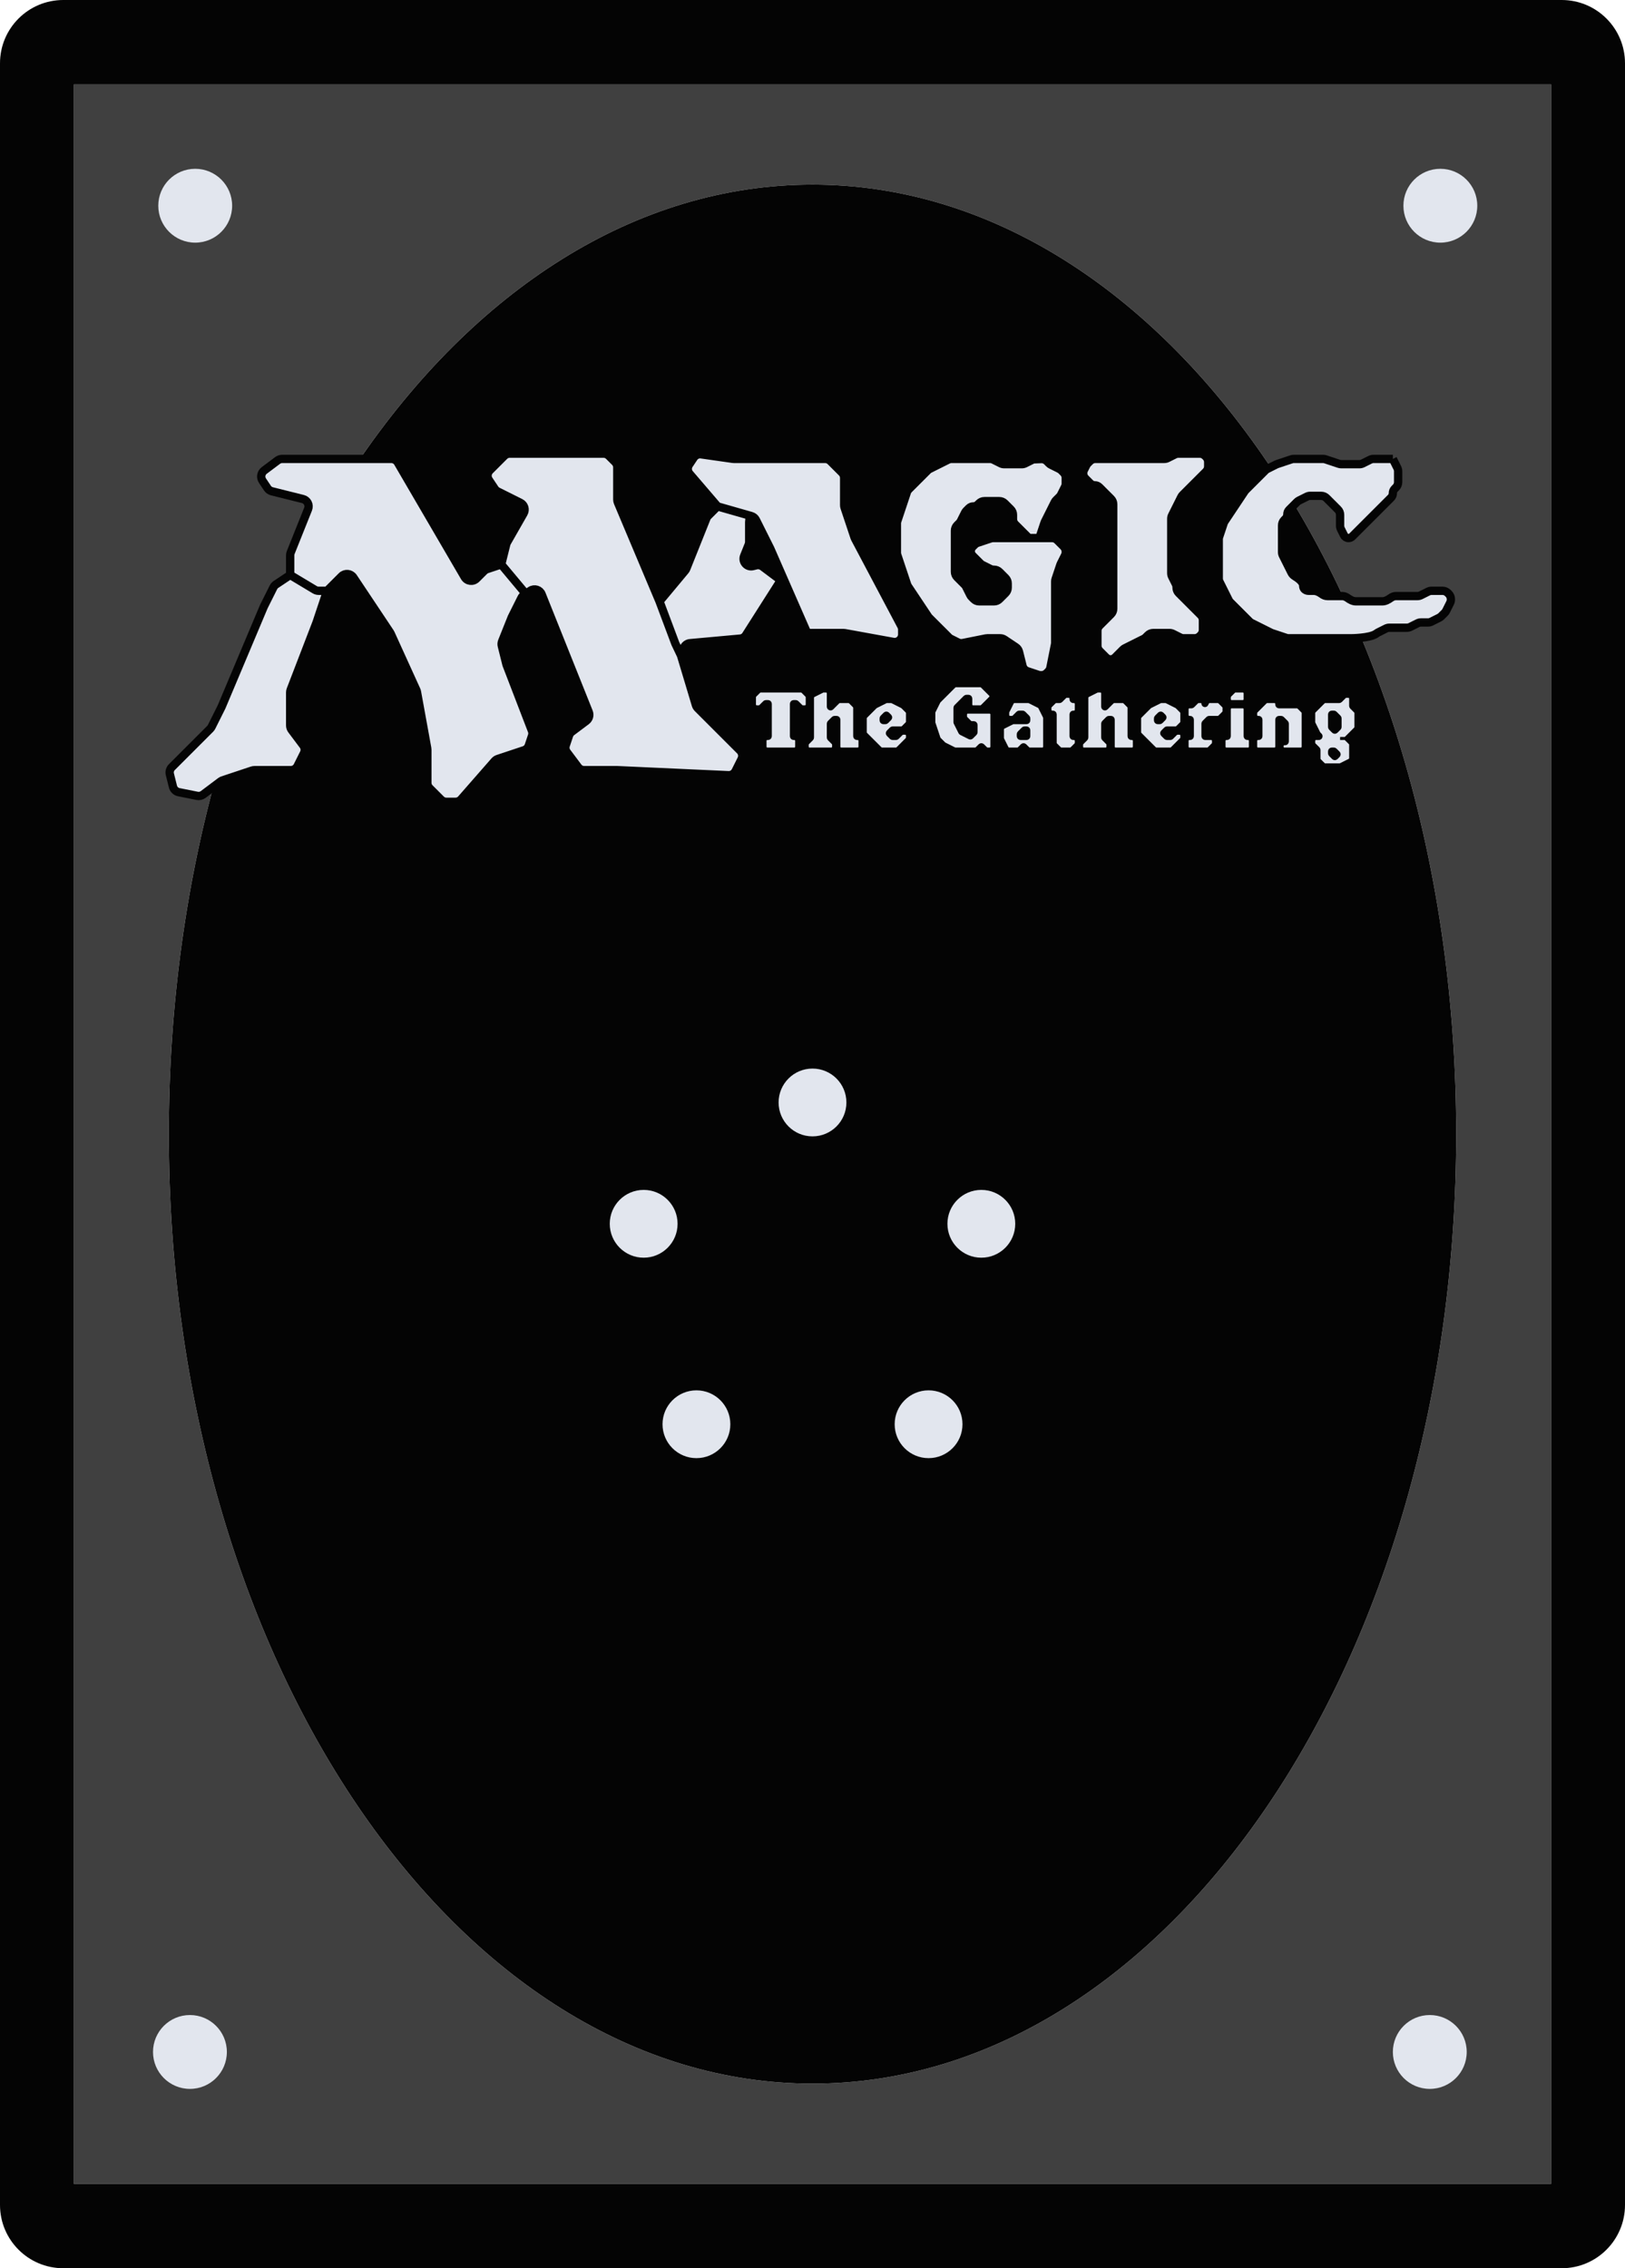 <svg width="215" height="300" viewBox="0 0 215 300" fill="none" xmlns="http://www.w3.org/2000/svg">
<path fill-rule="evenodd" clip-rule="evenodd" d="M8.377 0H206.623C211.25 0 215 3.748 215 8.372V291.628C215 296.252 211.25 300 206.623 300H8.377C3.75 300 0 296.252 0 291.628V8.372C0 3.748 3.75 0 8.377 0ZM205.227 11.163H9.773V288.837H205.227V11.163Z" fill="#040404"/>
<path d="M192.662 150C192.662 219.357 154.534 275.581 107.5 275.581C60.466 275.581 22.338 219.357 22.338 150C22.338 80.643 60.466 24.419 107.5 24.419C154.534 24.419 192.662 80.643 192.662 150Z" fill="#040404"/>
<path fill-rule="evenodd" clip-rule="evenodd" d="M9.773 11.163H205.227V288.837H9.773V11.163ZM107.5 275.581C154.534 275.581 192.662 219.357 192.662 150C192.662 80.643 154.534 24.419 107.5 24.419C60.466 24.419 22.338 80.643 22.338 150C22.338 219.357 60.466 275.581 107.5 275.581Z" fill="black" fill-opacity="0.75"/>
<path d="M143.611 63.3C143.306 62.996 143.231 62.531 143.423 62.146L143.726 61.541C143.774 61.444 143.837 61.357 143.913 61.281L144.204 60.99C144.391 60.803 144.646 60.698 144.911 60.698H145.893H147.987H150.779H151.477H153.571H154.033C154.189 60.698 154.342 60.662 154.48 60.592L155.454 60.105C155.593 60.036 155.746 60 155.901 60H157.76H158.742C159.007 60 159.261 60.105 159.449 60.293L159.561 60.405C159.748 60.592 159.854 60.847 159.854 61.112V61.679C159.854 61.944 159.748 62.198 159.561 62.386L159.156 62.791L158.458 63.488L157.76 64.186L157.062 64.884L156.478 65.467C156.402 65.543 156.339 65.63 156.291 65.727L155.666 66.977L155.073 68.161C155.004 68.3 154.967 68.453 154.967 68.608V69.767V70.465V71.861V72.558V73.954V75.349V75.81C154.967 75.966 155.004 76.119 155.073 76.258L155.56 77.231C155.629 77.37 155.666 77.523 155.666 77.678V77.725C155.666 77.99 155.771 78.245 155.959 78.433L157.062 79.535L157.76 80.233L158.863 81.335C159.05 81.522 159.156 81.777 159.156 82.042V82.326V83.307C159.156 83.572 159.05 83.826 158.863 84.014L158.751 84.126C158.563 84.313 158.309 84.419 158.044 84.419H157.76H156.6C156.444 84.419 156.291 84.382 156.153 84.313L155.179 83.826C155.04 83.757 154.887 83.721 154.732 83.721H153.571H152.873H152.589C152.324 83.721 152.07 83.826 151.882 84.014L151.592 84.304C151.516 84.38 151.428 84.443 151.332 84.491L150.081 85.116L148.83 85.741C148.734 85.79 148.646 85.853 148.57 85.929L147.987 86.512L147.536 86.963C147.378 87.121 147.163 87.209 146.94 87.209V87.209C146.716 87.209 146.502 87.121 146.344 86.963L145.893 86.512L145.488 86.107C145.3 85.919 145.195 85.665 145.195 85.4V85.116V84.419V83.721V83.438C145.195 83.172 145.3 82.918 145.488 82.73L145.893 82.326L146.591 81.628L146.996 81.223C147.183 81.036 147.289 80.781 147.289 80.516V79.535V78.837V77.442V76.744V75.349V68.372V66.977V66.693C147.289 66.428 147.183 66.174 146.996 65.986L146.591 65.581L145.893 64.884L145.442 64.433C145.284 64.275 145.069 64.186 144.846 64.186V64.186C144.622 64.186 144.408 64.097 144.25 63.939L143.799 63.488L143.611 63.3Z" fill="#E2E6EE" stroke="#040404" stroke-width="1.1"/>
<path d="M91.167 61.462C90.919 61.835 90.948 62.328 91.24 62.668L94.935 66.977L99.205 68.196L99.398 68.251C99.668 68.328 99.893 68.515 100.018 68.766L101.916 72.558L106.802 83.721H111.598C111.658 83.721 111.718 83.726 111.777 83.737L118.188 84.902C118.802 85.014 119.367 84.542 119.367 83.918V83.272C119.367 83.109 119.327 82.948 119.251 82.804L113.123 71.236C113.097 71.187 113.076 71.136 113.058 71.084L111.74 67.131C111.706 67.029 111.688 66.922 111.688 66.814V63.205C111.688 62.94 111.583 62.685 111.395 62.498L109.887 60.99C109.699 60.803 109.445 60.698 109.18 60.698H104.708H97.1C97.053 60.698 97.006 60.694 96.959 60.688L92.766 60.089C92.385 60.035 92.007 60.204 91.793 60.524L91.167 61.462Z" fill="#E2E6EE"/>
<path d="M90.806 75.202C90.767 75.299 90.713 75.39 90.645 75.471L87.257 79.535L89.351 85.116L90.103 86.694V86.694C90.068 86.577 90.079 86.451 90.134 86.341L90.498 85.614C90.653 85.305 90.957 85.097 91.301 85.066L97.936 84.463C98.245 84.435 98.523 84.266 98.689 84.004L103.312 76.744L100.9 74.936C100.659 74.756 100.35 74.694 100.058 74.766L99.625 74.875C98.833 75.073 98.151 74.29 98.454 73.533L99.052 72.039C99.099 71.921 99.123 71.795 99.123 71.668V69.07L99.205 68.196L94.935 66.977L93.684 68.227C93.588 68.323 93.513 68.437 93.463 68.563L90.806 75.202Z" fill="#E2E6EE"/>
<path d="M67.082 71.741C67.036 71.82 67.002 71.906 66.98 71.994L66.315 74.651L69.562 78.534L70.176 78.125C70.704 77.773 71.423 77.996 71.659 78.586L77.897 94.172C78.065 94.592 77.93 95.072 77.568 95.344L75.64 96.789C75.477 96.911 75.355 97.08 75.291 97.273L74.857 98.573C74.754 98.884 74.809 99.227 75.006 99.489L76.486 101.461C76.675 101.712 76.971 101.86 77.285 101.86H81.672L96.38 102.529C96.775 102.547 97.143 102.33 97.32 101.977L98.103 100.412C98.295 100.027 98.22 99.562 97.915 99.258L92.321 93.667C92.204 93.55 92.118 93.405 92.07 93.247L90.103 86.694L89.351 85.116L87.257 79.535L81.751 66.465C81.699 66.342 81.672 66.21 81.672 66.077V61.81C81.672 61.544 81.567 61.29 81.379 61.102L80.569 60.293C80.381 60.105 80.127 60 79.862 60H75.39H71.201H67.427C67.162 60 66.908 60.105 66.72 60.293L64.801 62.211C64.464 62.548 64.411 63.076 64.676 63.473L65.469 64.663C65.566 64.808 65.699 64.925 65.854 65.002L68.859 66.504C69.373 66.761 69.565 67.396 69.28 67.895L67.082 71.741Z" fill="#E2E6EE"/>
<path d="M38.464 73.077C38.417 73.195 38.393 73.321 38.393 73.448V76.046L41.646 77.997C41.801 78.09 41.979 78.139 42.16 78.139H43.279L45.209 76.211C45.655 75.765 46.398 75.838 46.748 76.363L51.611 83.654C51.641 83.698 51.667 83.746 51.689 83.795L55.095 91.282C55.129 91.357 55.154 91.436 55.168 91.517L56.526 98.981C56.537 99.04 56.542 99.1 56.542 99.16V103.539C56.542 103.804 56.648 104.059 56.835 104.246L58.343 105.754C58.531 105.941 58.785 106.047 59.05 106.047H60.277C60.565 106.047 60.839 105.922 61.029 105.705L65.438 100.669C65.555 100.536 65.706 100.436 65.874 100.379L67.711 99.767L69.331 99.228C69.629 99.128 69.864 98.894 69.963 98.596L70.39 97.317C70.463 97.097 70.458 96.858 70.374 96.642L67.013 87.907L66.393 85.43C66.342 85.226 66.357 85.011 66.435 84.816L67.711 81.628L68.988 79.075C69.066 78.919 69.183 78.787 69.328 78.69L69.562 78.534L66.315 74.651L64.445 75.274C64.297 75.323 64.164 75.406 64.054 75.516L63.044 76.525C62.58 76.989 61.803 76.888 61.473 76.322L52.643 61.194C52.464 60.886 52.135 60.698 51.78 60.698H49.562H46.071H43.279H37.33C37.114 60.698 36.903 60.768 36.73 60.898L34.962 62.223C34.537 62.541 34.435 63.136 34.73 63.578L35.386 64.562C35.524 64.769 35.734 64.917 35.976 64.977L40.073 66.001C40.661 66.148 40.984 66.78 40.759 67.343L38.464 73.077Z" fill="#E2E6EE"/>
<path d="M23.734 100.465L22.738 101.46C22.49 101.708 22.39 102.069 22.475 102.41L22.882 104.037C22.976 104.412 23.277 104.699 23.656 104.775L26.088 105.261C26.367 105.317 26.656 105.251 26.884 105.081L29.188 103.353C29.274 103.289 29.37 103.239 29.472 103.205L33.353 101.912C33.455 101.878 33.561 101.86 33.669 101.86H38.473C38.852 101.86 39.198 101.647 39.367 101.308L40.21 99.623C40.38 99.284 40.343 98.878 40.116 98.575L38.593 96.546C38.463 96.373 38.393 96.162 38.393 95.946V91.581C38.393 91.458 38.416 91.337 38.46 91.222L41.883 82.326L43.279 78.139H42.16C41.979 78.139 41.801 78.09 41.646 77.997L38.393 76.046L36.52 77.295C36.375 77.391 36.258 77.524 36.18 77.679L34.903 80.233L29.318 93.488L27.995 96.134C27.947 96.23 27.883 96.318 27.807 96.394L26.526 97.674L25.13 99.07L23.734 100.465Z" fill="#E2E6EE"/>
<path d="M38.393 76.046L36.52 77.295C36.375 77.391 36.258 77.524 36.18 77.679L34.903 80.233L29.318 93.488L27.995 96.134C27.947 96.23 27.883 96.318 27.807 96.394L26.526 97.674L25.13 99.07L23.734 100.465L22.738 101.46C22.49 101.708 22.39 102.069 22.475 102.41L22.882 104.037C22.976 104.412 23.277 104.699 23.656 104.775L26.088 105.261C26.367 105.317 26.656 105.251 26.884 105.081L29.188 103.353C29.274 103.289 29.37 103.239 29.472 103.205L33.353 101.912C33.455 101.878 33.561 101.86 33.669 101.86H38.473C38.852 101.86 39.198 101.647 39.367 101.308L40.21 99.623C40.38 99.284 40.343 98.878 40.116 98.575L38.593 96.546C38.463 96.373 38.393 96.162 38.393 95.946V91.581C38.393 91.458 38.416 91.337 38.46 91.222L41.883 82.326L43.279 78.139M38.393 76.046V73.448C38.393 73.321 38.417 73.195 38.464 73.077L40.759 67.343C40.984 66.78 40.661 66.148 40.073 66.001L35.976 64.977C35.734 64.917 35.524 64.769 35.386 64.562L34.73 63.578C34.435 63.136 34.537 62.541 34.962 62.223L36.73 60.898C36.903 60.768 37.114 60.698 37.33 60.698H43.279H46.071H49.562H51.78C52.135 60.698 52.464 60.886 52.643 61.194L61.473 76.322C61.803 76.888 62.58 76.989 63.044 76.525L64.054 75.516C64.164 75.406 64.297 75.323 64.445 75.274L66.315 74.651M38.393 76.046L41.646 77.997C41.801 78.09 41.979 78.139 42.16 78.139H43.279M66.315 74.651L66.98 71.994C67.002 71.906 67.036 71.82 67.082 71.741L69.28 67.895C69.565 67.396 69.373 66.761 68.859 66.504L65.854 65.002C65.699 64.925 65.566 64.808 65.469 64.663L64.676 63.473C64.411 63.076 64.464 62.548 64.801 62.211L66.72 60.293C66.908 60.105 67.162 60 67.427 60H71.201H75.39H79.862C80.127 60 80.381 60.105 80.569 60.293L81.379 61.102C81.567 61.29 81.672 61.544 81.672 61.81V66.077C81.672 66.21 81.699 66.342 81.751 66.465L87.257 79.535M66.315 74.651L69.562 78.534M87.257 79.535L90.645 75.471C90.713 75.39 90.767 75.299 90.806 75.202L93.463 68.563C93.513 68.437 93.588 68.323 93.684 68.227L94.935 66.977M87.257 79.535L89.351 85.116L90.103 86.694M94.935 66.977L91.24 62.668C90.948 62.328 90.919 61.835 91.167 61.462L91.793 60.524C92.007 60.204 92.385 60.035 92.766 60.089L96.959 60.688C97.006 60.694 97.053 60.698 97.1 60.698H104.708H109.18C109.445 60.698 109.699 60.803 109.887 60.99L111.395 62.498C111.583 62.685 111.688 62.94 111.688 63.205V66.814C111.688 66.922 111.706 67.029 111.74 67.131L113.058 71.084C113.076 71.136 113.097 71.187 113.123 71.236L119.251 82.804C119.327 82.948 119.367 83.109 119.367 83.272V83.918C119.367 84.542 118.802 85.014 118.188 84.902L111.777 83.737C111.718 83.726 111.658 83.721 111.598 83.721H106.802M94.935 66.977L99.205 68.196M106.802 83.721L101.916 72.558L100.018 68.766C99.893 68.515 99.668 68.328 99.398 68.251L99.205 68.196M106.802 83.721L103.312 76.744M103.312 76.744L98.689 84.004C98.523 84.266 98.245 84.435 97.936 84.463L91.301 85.066C90.957 85.097 90.653 85.305 90.498 85.614L90.134 86.341C90.079 86.451 90.068 86.577 90.103 86.694V86.694M103.312 76.744L100.9 74.936C100.659 74.756 100.35 74.694 100.058 74.766L99.625 74.875C98.833 75.073 98.151 74.29 98.454 73.533L99.052 72.039C99.099 71.921 99.123 71.795 99.123 71.668V69.07L99.205 68.196M43.279 78.139L45.209 76.211C45.655 75.765 46.398 75.838 46.748 76.363L51.611 83.654C51.641 83.698 51.667 83.746 51.689 83.795L55.095 91.282C55.129 91.357 55.154 91.436 55.168 91.517L56.526 98.981C56.537 99.04 56.542 99.1 56.542 99.16V103.539C56.542 103.804 56.648 104.059 56.835 104.246L58.343 105.754C58.531 105.941 58.785 106.047 59.05 106.047H60.277C60.565 106.047 60.839 105.922 61.029 105.705L65.438 100.669C65.555 100.536 65.706 100.436 65.874 100.379L67.711 99.767L69.331 99.228C69.629 99.128 69.864 98.894 69.963 98.596L70.39 97.317C70.463 97.097 70.458 96.858 70.374 96.642L67.013 87.907L66.393 85.43C66.342 85.226 66.357 85.011 66.435 84.816L67.711 81.628L68.988 79.075C69.066 78.919 69.183 78.787 69.328 78.69L69.562 78.534M69.562 78.534L70.176 78.125C70.704 77.773 71.423 77.996 71.659 78.586L77.897 94.172C78.065 94.592 77.93 95.072 77.568 95.344L75.64 96.789C75.477 96.911 75.355 97.08 75.291 97.273L74.857 98.573C74.754 98.884 74.809 99.227 75.006 99.489L76.486 101.461C76.675 101.712 76.971 101.86 77.285 101.86H81.672L96.38 102.529C96.775 102.547 97.143 102.33 97.32 101.977L98.103 100.412C98.295 100.027 98.22 99.562 97.915 99.258L92.321 93.667C92.204 93.55 92.118 93.405 92.07 93.247L90.103 86.694" stroke="#040404" stroke-width="1.1"/>
<path d="M135.633 61.29C135.494 61.359 135.341 61.395 135.186 61.395H134.026H132.866C132.711 61.395 132.558 61.359 132.419 61.29L131.445 60.803C131.306 60.734 131.153 60.698 130.998 60.698H129.838H128.442H127.045H125.885C125.73 60.698 125.577 60.734 125.438 60.803L124.253 61.395L123.002 62.02C122.906 62.069 122.818 62.132 122.742 62.208L121.461 63.488L120.232 64.717C120.122 64.826 120.039 64.96 119.99 65.108L119.367 66.977L118.72 68.916C118.686 69.018 118.669 69.124 118.669 69.232V71.163V73.093C118.669 73.201 118.686 73.308 118.72 73.41L119.367 75.349L120.023 77.315C120.051 77.399 120.09 77.479 120.139 77.553L121.461 79.535L122.802 81.546C122.839 81.6 122.881 81.651 122.927 81.698L124.253 83.023L125.535 84.304C125.611 84.38 125.698 84.443 125.794 84.491L126.739 84.963C126.938 85.062 127.164 85.093 127.382 85.049L130.439 84.438C130.503 84.425 130.569 84.419 130.635 84.419H132.327C132.525 84.419 132.717 84.477 132.882 84.586L134.402 85.6C134.609 85.737 134.757 85.948 134.818 86.189L135.289 88.072C135.372 88.404 135.619 88.67 135.943 88.778L137.362 89.251C137.464 89.285 137.571 89.302 137.678 89.302H137.8C138.065 89.302 138.32 89.197 138.507 89.01L138.698 88.819C138.838 88.679 138.933 88.501 138.972 88.308L139.591 85.213C139.604 85.149 139.61 85.083 139.61 85.017V80.93V76.906C139.61 76.799 139.628 76.692 139.662 76.59L140.286 74.719C140.301 74.674 140.319 74.63 140.34 74.588L140.901 73.467C140.97 73.328 141.006 73.175 141.006 73.02V72.972C141.006 72.707 140.901 72.453 140.713 72.265L140.308 71.86L139.903 71.456C139.716 71.268 139.461 71.163 139.196 71.163H138.912H138.214H137.516H136.12H133.328H131.396C131.289 71.163 131.182 71.18 131.08 71.214L129.364 71.786C129.216 71.835 129.082 71.918 128.973 72.027L128.688 72.311C128.53 72.469 128.442 72.684 128.442 72.907V72.907C128.442 73.13 128.53 73.344 128.688 73.502L129.14 73.953L129.723 74.536C129.799 74.612 129.887 74.676 129.983 74.724L131.023 75.243C131.161 75.313 131.315 75.349 131.47 75.349H131.518C131.783 75.349 132.037 75.454 132.225 75.641L132.63 76.046L133.035 76.451C133.222 76.639 133.328 76.893 133.328 77.159V77.442V77.725C133.328 77.99 133.222 78.245 133.035 78.432L132.63 78.837L132.225 79.242C132.037 79.43 131.783 79.535 131.518 79.535H131.234H130.536H129.554C129.289 79.535 129.034 79.43 128.847 79.242L128.556 78.952C128.48 78.876 128.417 78.788 128.369 78.692L127.816 77.587C127.768 77.491 127.705 77.403 127.629 77.327L127.045 76.744L126.64 76.339C126.453 76.152 126.347 75.897 126.347 75.632V75.349V73.953V73.256V71.86V71.163V70.182C126.347 69.916 126.453 69.662 126.64 69.475L126.931 69.184C127.007 69.109 127.07 69.021 127.118 68.925L127.671 67.82C127.719 67.723 127.782 67.636 127.858 67.56L128.195 67.223C128.353 67.065 128.567 66.977 128.791 66.977V66.977C129.014 66.977 129.228 66.888 129.386 66.73L129.545 66.572C129.732 66.384 129.987 66.279 130.252 66.279H131.234H132.216C132.481 66.279 132.735 66.384 132.923 66.572L133.328 66.977L133.733 67.382C133.921 67.569 134.026 67.823 134.026 68.089V68.655C134.026 68.921 134.131 69.175 134.319 69.363L134.724 69.767L135.422 70.465L136.12 71.163H137.516L138.192 69.137C138.207 69.092 138.225 69.049 138.246 69.006L139.538 66.424C139.586 66.328 139.649 66.24 139.725 66.164L140.194 65.696C140.27 65.62 140.333 65.532 140.381 65.436L140.901 64.397C140.97 64.258 141.006 64.105 141.006 63.95V63.205C141.006 62.94 140.901 62.685 140.713 62.498L140.423 62.208C140.347 62.132 140.259 62.069 140.163 62.02L139.057 61.468C138.961 61.42 138.874 61.357 138.798 61.281L138.524 61.007C138.326 60.81 138.056 60.704 137.777 60.715L136.698 60.758L135.633 61.29Z" fill="#E2E6EE"/>
<path d="M136.818 60.698L136.698 60.758M136.12 71.163H133.328H131.396C131.289 71.163 131.182 71.18 131.08 71.214L129.364 71.786C129.216 71.835 129.082 71.918 128.973 72.027L128.688 72.311C128.53 72.469 128.442 72.684 128.442 72.907V72.907C128.442 73.13 128.53 73.344 128.688 73.502L129.14 73.953L129.723 74.536C129.799 74.612 129.887 74.676 129.983 74.724L131.023 75.243C131.161 75.313 131.315 75.349 131.47 75.349H131.518C131.783 75.349 132.037 75.454 132.225 75.641L132.63 76.046L133.035 76.451C133.222 76.639 133.328 76.893 133.328 77.159V77.442V77.725C133.328 77.99 133.222 78.245 133.035 78.432L132.63 78.837L132.225 79.242C132.037 79.43 131.783 79.535 131.518 79.535H131.234H130.536H129.554C129.289 79.535 129.034 79.43 128.847 79.242L128.556 78.952C128.48 78.876 128.417 78.788 128.369 78.692L127.816 77.587C127.768 77.491 127.705 77.403 127.629 77.327L127.045 76.744L126.64 76.339C126.453 76.152 126.347 75.897 126.347 75.632V75.349V73.953V73.256V71.86V71.163V70.182C126.347 69.916 126.453 69.662 126.64 69.475L126.931 69.184C127.007 69.109 127.07 69.021 127.118 68.925L127.671 67.82C127.719 67.723 127.782 67.636 127.858 67.56L128.195 67.223C128.353 67.065 128.567 66.977 128.791 66.977V66.977C129.014 66.977 129.228 66.888 129.386 66.73L129.545 66.572C129.732 66.384 129.987 66.279 130.252 66.279H131.234H132.216C132.481 66.279 132.735 66.384 132.923 66.572L133.328 66.977L133.733 67.382C133.921 67.569 134.026 67.823 134.026 68.089V68.655C134.026 68.921 134.131 69.175 134.319 69.363L134.724 69.767L135.422 70.465L136.12 71.163ZM136.12 71.163H137.516M137.516 71.163H138.214H138.912H139.196C139.461 71.163 139.716 71.268 139.903 71.456L140.308 71.86L140.713 72.265C140.901 72.453 141.006 72.707 141.006 72.972V73.02C141.006 73.175 140.97 73.328 140.901 73.467L140.34 74.588C140.319 74.63 140.301 74.674 140.286 74.719L139.662 76.59C139.628 76.692 139.61 76.799 139.61 76.906V80.93V85.017C139.61 85.083 139.604 85.149 139.591 85.213L138.972 88.308C138.933 88.501 138.838 88.679 138.698 88.819L138.507 89.01C138.32 89.197 138.065 89.302 137.8 89.302H137.678C137.571 89.302 137.464 89.285 137.362 89.251L135.943 88.778C135.619 88.67 135.372 88.404 135.289 88.072L134.818 86.189C134.757 85.948 134.609 85.737 134.402 85.6L132.882 84.586C132.717 84.477 132.525 84.419 132.327 84.419H130.635C130.569 84.419 130.503 84.425 130.439 84.438L127.382 85.049C127.164 85.093 126.938 85.062 126.739 84.963L125.794 84.491C125.698 84.443 125.611 84.38 125.535 84.304L124.253 83.023L122.927 81.698C122.881 81.651 122.839 81.6 122.802 81.546L121.461 79.535L120.139 77.553C120.09 77.479 120.051 77.399 120.023 77.315L119.367 75.349L118.72 73.41C118.686 73.308 118.669 73.201 118.669 73.093V71.163V69.232C118.669 69.124 118.686 69.018 118.72 68.916L119.367 66.977L119.99 65.108C120.039 64.96 120.122 64.826 120.232 64.717L121.461 63.488L122.742 62.208C122.818 62.132 122.906 62.069 123.002 62.02L124.253 61.395L125.438 60.803C125.577 60.734 125.73 60.698 125.885 60.698H127.045H128.442H129.838H130.998C131.153 60.698 131.306 60.734 131.445 60.803L132.419 61.29C132.558 61.359 132.711 61.395 132.866 61.395H134.026H135.186C135.341 61.395 135.494 61.359 135.633 61.29L136.698 60.758M137.516 71.163L138.192 69.137C138.207 69.092 138.225 69.049 138.246 69.006L139.538 66.424C139.586 66.328 139.649 66.24 139.725 66.164L140.194 65.696C140.27 65.62 140.333 65.532 140.381 65.436L140.901 64.397C140.97 64.258 141.006 64.105 141.006 63.95V63.205C141.006 62.94 140.901 62.685 140.713 62.498L140.423 62.208C140.347 62.132 140.259 62.069 140.163 62.02L139.057 61.468C138.961 61.42 138.874 61.357 138.798 61.281L138.524 61.007C138.326 60.81 138.056 60.704 137.777 60.715L136.698 60.758" stroke="#040404" stroke-width="1.1"/>
<path d="M183.588 60.698H184.286L184.878 61.882C184.948 62.021 184.984 62.174 184.984 62.329V62.791V63.488V63.772C184.984 64.037 184.878 64.291 184.691 64.479L184.532 64.637C184.374 64.795 184.286 65.009 184.286 65.233V65.233C184.286 65.456 184.197 65.67 184.039 65.828L183.588 66.279L182.89 66.977L182.192 67.674L181.494 68.372L180.795 69.07L180.097 69.767L179.399 70.465L178.899 70.965C178.773 71.091 178.601 71.163 178.421 71.163V71.163C178.165 71.163 177.931 71.018 177.816 70.789L177.411 69.979C177.341 69.84 177.305 69.686 177.305 69.531V68.089C177.305 67.823 177.2 67.569 177.012 67.382L176.607 66.977L175.909 66.279L175.504 65.874C175.316 65.687 175.062 65.581 174.797 65.581H174.513H173.353C173.198 65.581 173.045 65.618 172.906 65.687L171.866 66.207C171.77 66.254 171.682 66.318 171.606 66.394L171.023 66.977L170.571 67.428C170.413 67.586 170.325 67.8 170.325 68.023V68.023C170.325 68.247 170.236 68.461 170.078 68.619L169.92 68.777C169.732 68.964 169.627 69.219 169.627 69.484V69.767V70.465V71.86V73.02C169.627 73.175 169.663 73.328 169.732 73.467L170.325 74.651L170.874 75.748C170.97 75.942 171.128 76.097 171.313 76.209C171.722 76.456 172.419 76.949 172.419 77.442C172.419 78.139 173.117 78.139 173.117 78.139V78.139C173.117 78.139 173.117 78.139 173.815 78.139C174.22 78.139 174.625 78.375 174.894 78.572C175.108 78.729 175.36 78.837 175.625 78.837H176.607H177.589C177.854 78.837 178.107 78.946 178.32 79.103C178.589 79.3 178.994 79.535 179.399 79.535C180.097 79.535 182.192 79.535 182.89 79.535C183.295 79.535 183.7 79.3 183.969 79.103C184.182 78.946 184.435 78.837 184.7 78.837H186.38H187.54C187.695 78.837 187.848 78.801 187.987 78.732L188.961 78.245C189.1 78.176 189.253 78.139 189.408 78.139H190.852C191.117 78.139 191.372 78.245 191.559 78.432L191.671 78.544C191.859 78.732 191.964 78.986 191.964 79.251V79.299C191.964 79.454 191.928 79.607 191.859 79.746L191.339 80.785C191.291 80.881 191.227 80.969 191.151 81.045L190.683 81.513C190.607 81.589 190.519 81.652 190.423 81.7L189.383 82.22C189.244 82.289 189.091 82.326 188.936 82.326H188.012C187.857 82.326 187.704 82.362 187.565 82.431L186.591 82.918C186.452 82.987 186.299 83.023 186.144 83.023H183.824C183.668 83.023 183.515 83.059 183.377 83.129L182.337 83.648C182.241 83.696 182.155 83.762 182.067 83.824C181.212 84.419 178.701 84.419 178.701 84.419C178.701 84.419 178.701 84.419 178.701 84.419H175.909H172.419H170.487C170.379 84.419 170.273 84.401 170.171 84.367L168.298 83.743C168.253 83.728 168.209 83.71 168.167 83.689L165.583 82.398C165.487 82.35 165.4 82.287 165.324 82.211L164.042 80.93L162.761 79.65C162.685 79.574 162.622 79.486 162.573 79.39L161.356 76.955C161.286 76.817 161.25 76.663 161.25 76.508V74.651V71.325C161.25 71.218 161.267 71.111 161.301 71.009L161.906 69.197C161.934 69.112 161.973 69.032 162.022 68.958L163.344 66.977L164.685 64.966C164.722 64.911 164.764 64.86 164.81 64.814L166.136 63.488L167.418 62.208C167.494 62.132 167.581 62.069 167.678 62.02L168.865 61.427C168.907 61.406 168.951 61.388 168.996 61.373L170.869 60.749C170.971 60.715 171.077 60.698 171.185 60.698H173.815H175.049C175.156 60.698 175.263 60.715 175.365 60.749L177.151 61.344C177.253 61.378 177.36 61.395 177.467 61.395H178.701H179.861C180.017 61.395 180.17 61.359 180.308 61.29L181.282 60.803C181.421 60.734 181.574 60.698 181.729 60.698H182.89H183.588Z" fill="#E2E6EE"/>
<path d="M184.286 60.698H183.588H182.89M184.286 60.698L184.878 61.882C184.948 62.021 184.984 62.174 184.984 62.329V62.791V63.488V63.772C184.984 64.037 184.878 64.291 184.691 64.479L184.532 64.637C184.374 64.795 184.286 65.009 184.286 65.233V65.233C184.286 65.456 184.197 65.67 184.039 65.828L183.588 66.279L182.89 66.977L182.192 67.674L181.494 68.372L180.795 69.07L180.097 69.767L179.399 70.465L178.899 70.965C178.773 71.091 178.601 71.163 178.421 71.163V71.163C178.165 71.163 177.931 71.018 177.816 70.789L177.411 69.979C177.341 69.84 177.305 69.686 177.305 69.531V68.089C177.305 67.823 177.2 67.569 177.012 67.382L176.607 66.977L175.909 66.279L175.504 65.874C175.316 65.687 175.062 65.581 174.797 65.581H174.513H173.353C173.198 65.581 173.045 65.618 172.906 65.687L171.866 66.207C171.77 66.254 171.682 66.318 171.606 66.394L171.023 66.977L170.571 67.428C170.413 67.586 170.325 67.8 170.325 68.023V68.023C170.325 68.247 170.236 68.461 170.078 68.619L169.92 68.777C169.732 68.964 169.627 69.219 169.627 69.484V69.767V70.465V71.86V73.02C169.627 73.175 169.663 73.328 169.732 73.467L170.325 74.651L170.874 75.748C170.97 75.942 171.128 76.097 171.313 76.209C171.722 76.456 172.419 76.949 172.419 77.442C172.419 78.139 173.117 78.139 173.117 78.139V78.139C173.117 78.139 173.117 78.139 173.815 78.139C174.22 78.139 174.625 78.375 174.894 78.572C175.108 78.729 175.36 78.837 175.625 78.837H176.607H177.589C177.854 78.837 178.107 78.946 178.32 79.103C178.589 79.3 178.994 79.535 179.399 79.535C180.097 79.535 182.192 79.535 182.89 79.535C183.295 79.535 183.7 79.3 183.969 79.103C184.182 78.946 184.435 78.837 184.7 78.837H186.38H187.54C187.695 78.837 187.848 78.801 187.987 78.732L188.961 78.245C189.1 78.176 189.253 78.139 189.408 78.139H190.852C191.117 78.139 191.372 78.245 191.559 78.432L191.671 78.544C191.859 78.732 191.964 78.986 191.964 79.251V79.299C191.964 79.454 191.928 79.607 191.859 79.746L191.339 80.785C191.291 80.881 191.227 80.969 191.151 81.045L190.683 81.513C190.607 81.589 190.519 81.652 190.423 81.7L189.383 82.22C189.244 82.289 189.091 82.326 188.936 82.326H188.012C187.857 82.326 187.704 82.362 187.565 82.431L186.591 82.918C186.452 82.987 186.299 83.023 186.144 83.023H183.824C183.668 83.023 183.515 83.059 183.377 83.129L182.337 83.648C182.241 83.696 182.155 83.762 182.067 83.824C181.212 84.419 178.701 84.419 178.701 84.419C178.701 84.419 178.701 84.419 178.701 84.419H175.909H172.419H170.487C170.379 84.419 170.273 84.401 170.171 84.367L168.298 83.743C168.253 83.728 168.209 83.71 168.167 83.689L165.583 82.398C165.487 82.35 165.4 82.287 165.324 82.211L164.042 80.93L162.761 79.65C162.685 79.574 162.622 79.486 162.573 79.39L161.356 76.955C161.286 76.817 161.25 76.663 161.25 76.508V74.651V71.325C161.25 71.218 161.267 71.111 161.301 71.009L161.906 69.197C161.934 69.112 161.973 69.032 162.022 68.958L163.344 66.977L164.685 64.966C164.722 64.911 164.764 64.86 164.81 64.814L166.136 63.488L167.418 62.208C167.494 62.132 167.581 62.069 167.678 62.02L168.865 61.427C168.907 61.406 168.951 61.388 168.996 61.373L170.869 60.749C170.971 60.715 171.077 60.698 171.185 60.698H173.815H175.049C175.156 60.698 175.263 60.715 175.365 60.749L177.151 61.344C177.253 61.378 177.36 61.395 177.467 61.395H178.701H179.861C180.017 61.395 180.17 61.359 180.308 61.29L181.282 60.803C181.421 60.734 181.574 60.698 181.729 60.698H182.89M184.286 60.698H182.89" stroke="#040404" stroke-width="1.1"/>
<path d="M166.136 97.975V98.77C166.136 98.936 166.271 99.07 166.436 99.07H168.629C168.794 99.07 168.929 98.936 168.929 98.77V97.674V95.184C168.929 95.018 169.063 94.884 169.229 94.884H169.502C169.582 94.884 169.658 94.915 169.714 94.972L170.237 95.494C170.293 95.55 170.325 95.626 170.325 95.706V98.072C170.325 98.238 170.19 98.372 170.025 98.372H169.927C169.761 98.372 169.627 98.507 169.627 98.672V98.77C169.627 98.936 169.761 99.07 169.927 99.07H172.119C172.285 99.07 172.419 98.936 172.419 98.77V96.279V94.884V94.31C172.419 94.231 172.387 94.154 172.331 94.098L171.809 93.576C171.752 93.52 171.676 93.488 171.597 93.488H170.325H169.627H169.229C169.063 93.488 168.929 93.354 168.929 93.188V93.091C168.929 92.925 168.794 92.791 168.629 92.791H167.657C167.577 92.791 167.501 92.822 167.445 92.879L166.834 93.488L166.224 94.098C166.168 94.154 166.136 94.231 166.136 94.31V94.584C166.136 94.749 166.271 94.884 166.436 94.884H166.534C166.7 94.884 166.834 95.018 166.834 95.184V97.374C166.834 97.54 166.7 97.674 166.534 97.674H166.436C166.271 97.674 166.136 97.809 166.136 97.975Z" fill="#E2E6EE" stroke="#040404" stroke-width="0.4"/>
<path d="M141.705 92.491V92.393C141.705 92.227 141.57 92.093 141.405 92.093H141.131C141.051 92.093 140.975 92.125 140.919 92.181L140.396 92.703C140.34 92.759 140.264 92.791 140.184 92.791H139.735C139.655 92.791 139.579 92.822 139.523 92.879L139 93.4C138.944 93.457 138.912 93.533 138.912 93.613V93.886C138.912 94.052 139.047 94.186 139.212 94.186H139.31C139.476 94.186 139.61 94.32 139.61 94.486V94.884V98.248C139.61 98.327 139.642 98.404 139.698 98.46L140.221 98.982C140.277 99.038 140.353 99.07 140.433 99.07H141.58C141.66 99.07 141.736 99.038 141.792 98.982L142.315 98.46C142.371 98.404 142.403 98.327 142.403 98.248V97.974C142.403 97.809 142.268 97.674 142.103 97.674H142.005C141.839 97.674 141.705 97.54 141.705 97.374V94.884V94.486C141.705 94.32 141.839 94.186 142.005 94.186H142.103C142.268 94.186 142.403 94.052 142.403 93.886V93.091C142.403 92.925 142.268 92.791 142.103 92.791H142.005C141.839 92.791 141.705 92.656 141.705 92.491Z" fill="#E2E6EE" stroke="#040404" stroke-width="0.4"/>
<path fill-rule="evenodd" clip-rule="evenodd" d="M133.628 94.884C133.462 94.884 133.328 94.749 133.328 94.584V94.257C133.328 94.21 133.339 94.164 133.36 94.123L133.943 92.957C133.994 92.855 134.098 92.791 134.211 92.791H136.049C136.096 92.791 136.142 92.802 136.183 92.822L137.427 93.444C137.485 93.473 137.532 93.52 137.561 93.578L138.183 94.82C138.203 94.862 138.214 94.908 138.214 94.955V98.77C138.214 98.936 138.08 99.07 137.914 99.07H136.244C136.165 99.07 136.089 99.038 136.032 98.982L135.634 98.584C135.517 98.467 135.327 98.467 135.21 98.584L134.812 98.982C134.756 99.038 134.679 99.07 134.6 99.07H133.513C133.4 99.07 133.296 99.006 133.245 98.904L132.662 97.738C132.641 97.696 132.63 97.65 132.63 97.604V96.465C132.63 96.351 132.694 96.247 132.796 96.196L133.963 95.613C134.004 95.592 134.05 95.582 134.097 95.582H135.82C135.986 95.582 136.12 95.447 136.12 95.281V95.008C136.12 94.928 136.089 94.852 136.032 94.796L135.51 94.274C135.454 94.218 135.377 94.186 135.298 94.186H134.848C134.769 94.186 134.692 94.218 134.636 94.274L134.114 94.796C134.058 94.852 133.981 94.884 133.902 94.884H133.628ZM136.12 96.579C136.12 96.413 135.986 96.279 135.82 96.279H135.546C135.467 96.279 135.39 96.311 135.334 96.367L134.812 96.889C134.756 96.945 134.724 97.022 134.724 97.101V97.374C134.724 97.54 134.858 97.674 135.024 97.674H135.82C135.986 97.674 136.12 97.54 136.12 97.374V96.579Z" fill="#E2E6EE" stroke="#040404" stroke-width="0.4"/>
<path fill-rule="evenodd" clip-rule="evenodd" d="M119.243 96.279C119.322 96.279 119.398 96.248 119.455 96.191L119.977 95.669C120.033 95.613 120.065 95.537 120.065 95.457V94.31C120.065 94.231 120.033 94.154 119.977 94.098L119.401 93.523C119.378 93.5 119.352 93.481 119.323 93.467L118.034 92.822C117.992 92.802 117.946 92.791 117.9 92.791H117.343C117.297 92.791 117.251 92.802 117.209 92.822L115.92 93.467C115.891 93.481 115.865 93.5 115.842 93.523L114.568 94.796C114.512 94.852 114.48 94.928 114.48 95.008V96.853C114.48 96.932 114.512 97.008 114.568 97.065L116.487 98.982C116.543 99.038 116.619 99.07 116.699 99.07H118.545C118.624 99.07 118.7 99.038 118.757 98.982L119.977 97.762C120.033 97.706 120.065 97.63 120.065 97.55V97.277C120.065 97.111 119.931 96.977 119.765 96.977H119.491C119.412 96.977 119.335 97.008 119.279 97.065L118.757 97.587C118.7 97.643 118.624 97.674 118.545 97.674H118.095C118.015 97.674 117.939 97.643 117.883 97.587L117.485 97.189C117.368 97.072 117.368 96.882 117.485 96.765L117.883 96.367C117.939 96.311 118.015 96.279 118.095 96.279H119.243ZM117.148 95.582C117.228 95.582 117.304 95.55 117.361 95.494L117.758 95.096C117.876 94.979 117.876 94.789 117.758 94.672L117.485 94.398C117.368 94.281 117.178 94.281 117.061 94.398L116.663 94.796C116.606 94.852 116.575 94.928 116.575 95.008V95.281C116.575 95.447 116.709 95.582 116.875 95.582H117.148Z" fill="#E2E6EE" stroke="#040404" stroke-width="0.4"/>
<path fill-rule="evenodd" clip-rule="evenodd" d="M155.541 96.279C155.621 96.279 155.697 96.248 155.753 96.191L156.276 95.669C156.332 95.613 156.364 95.537 156.364 95.457V94.31C156.364 94.231 156.332 94.154 156.276 94.098L155.7 93.523C155.677 93.5 155.651 93.481 155.622 93.467L154.333 92.822C154.291 92.802 154.245 92.791 154.199 92.791H153.642C153.596 92.791 153.55 92.802 153.508 92.822L152.219 93.467C152.19 93.481 152.164 93.5 152.141 93.523L150.867 94.796C150.811 94.852 150.779 94.928 150.779 95.008V96.853C150.779 96.932 150.811 97.008 150.867 97.065L152.785 98.982C152.842 99.038 152.918 99.07 152.998 99.07H154.843C154.923 99.07 154.999 99.038 155.055 98.982L156.276 97.762C156.332 97.706 156.364 97.63 156.364 97.55V97.277C156.364 97.111 156.229 96.977 156.064 96.977H155.79C155.71 96.977 155.634 97.008 155.578 97.065L155.055 97.587C154.999 97.643 154.923 97.674 154.843 97.674H154.394C154.314 97.674 154.238 97.643 154.182 97.587L153.784 97.189C153.666 97.072 153.666 96.882 153.784 96.765L154.182 96.367C154.238 96.311 154.314 96.279 154.394 96.279H155.541ZM153.447 95.582C153.527 95.582 153.603 95.55 153.659 95.494L154.057 95.096C154.174 94.979 154.174 94.789 154.057 94.672L153.783 94.398C153.666 94.281 153.476 94.281 153.359 94.398L152.961 94.796C152.905 94.852 152.873 94.928 152.873 95.008V95.281C152.873 95.447 153.008 95.582 153.173 95.582H153.447Z" fill="#E2E6EE" stroke="#040404" stroke-width="0.4"/>
<path d="M143.799 97.55V93.488V92.278C143.799 92.165 143.863 92.061 143.965 92.01L145.132 91.427C145.173 91.406 145.219 91.395 145.266 91.395H145.593C145.759 91.395 145.893 91.53 145.893 91.695V92.093V93.462C145.893 93.729 146.216 93.863 146.405 93.674L146.591 93.488L147.201 92.879C147.257 92.822 147.334 92.791 147.413 92.791H147.987H148.561C148.64 92.791 148.717 92.822 148.773 92.879L149.295 93.4C149.352 93.457 149.383 93.533 149.383 93.613V94.884V97.374C149.383 97.54 149.517 97.674 149.683 97.674H149.781C149.947 97.674 150.081 97.809 150.081 97.975V98.372V98.77C150.081 98.936 149.947 99.07 149.781 99.07H147.589C147.423 99.07 147.289 98.936 147.289 98.77V98.372V97.674V95.184C147.289 95.018 147.155 94.884 146.989 94.884H146.715C146.636 94.884 146.559 94.915 146.503 94.972L145.981 95.494C145.925 95.55 145.893 95.626 145.893 95.706V97.55C145.893 97.63 145.925 97.706 145.981 97.762L146.503 98.284C146.559 98.341 146.591 98.417 146.591 98.496V98.77C146.591 98.936 146.457 99.07 146.291 99.07H143.401C143.235 99.07 143.101 98.936 143.101 98.77V98.496C143.101 98.417 143.132 98.341 143.189 98.284L143.711 97.762C143.767 97.706 143.799 97.63 143.799 97.55Z" fill="#E2E6EE" stroke="#040404" stroke-width="0.4"/>
<path d="M101.616 92.791C101.781 92.791 101.916 92.925 101.916 93.091V94.186V96.977V97.374C101.916 97.54 101.781 97.674 101.616 97.674H101.518C101.352 97.674 101.218 97.809 101.218 97.975V98.77C101.218 98.936 101.352 99.07 101.518 99.07H104.01H105.106C105.272 99.07 105.406 98.936 105.406 98.77V97.975C105.406 97.809 105.272 97.674 105.106 97.674H105.008C104.842 97.674 104.708 97.54 104.708 97.374V93.091C104.708 92.925 104.842 92.791 105.008 92.791H105.282C105.361 92.791 105.437 92.822 105.494 92.879L106.016 93.401C106.072 93.457 106.149 93.488 106.228 93.488H106.502C106.668 93.488 106.802 93.354 106.802 93.188V92.217C106.802 92.138 106.77 92.061 106.714 92.005L106.192 91.483C106.135 91.427 106.059 91.395 105.98 91.395L105.406 91.395H104.708H101.916H101.218H100.644C100.564 91.395 100.488 91.427 100.432 91.483L99.909 92.005C99.853 92.061 99.821 92.138 99.821 92.217V92.791V93.188C99.821 93.354 99.956 93.488 100.121 93.488H100.395C100.475 93.488 100.551 93.457 100.607 93.401L101.13 92.879C101.186 92.822 101.262 92.791 101.342 92.791H101.616Z" fill="#E2E6EE" stroke="#040404" stroke-width="0.4"/>
<path d="M128.043 94.186H128.442H130.934C131.099 94.186 131.234 94.32 131.234 94.486V94.884V95.581V98.77C131.234 98.935 131.099 99.07 130.934 99.07H130.66C130.58 99.07 130.504 99.038 130.448 98.982L130.05 98.584C129.933 98.467 129.743 98.467 129.626 98.584L129.227 98.982C129.171 99.038 129.095 99.07 129.015 99.07H127.743H126.418C126.372 99.07 126.326 99.059 126.284 99.038L124.995 98.394C124.966 98.379 124.94 98.36 124.917 98.338L124.303 97.725C124.27 97.692 124.246 97.651 124.231 97.607L123.571 95.628C123.56 95.597 123.555 95.565 123.555 95.533V94.257C123.555 94.21 123.566 94.164 123.587 94.123L124.231 92.834C124.246 92.805 124.265 92.779 124.288 92.756L125.649 91.395L126.26 90.785C126.316 90.729 126.392 90.698 126.472 90.698H127.743H129.14H129.713C129.793 90.698 129.869 90.729 129.926 90.785L130.536 91.395L131.021 91.881C131.139 91.998 131.139 92.188 131.021 92.305L130.536 92.791L129.926 93.4C129.869 93.457 129.793 93.488 129.713 93.488H128.742C128.576 93.488 128.442 93.354 128.442 93.188V92.393C128.442 92.227 128.307 92.093 128.142 92.093H127.868C127.788 92.093 127.712 92.125 127.656 92.181L126.435 93.4C126.379 93.457 126.347 93.533 126.347 93.613V95.51C126.347 95.557 126.358 95.603 126.379 95.645L127.001 96.887C127.03 96.945 127.077 96.992 127.135 97.021L128.248 97.578C128.364 97.635 128.503 97.613 128.594 97.522L129.052 97.065C129.108 97.008 129.14 96.932 129.14 96.852V96.279V95.881C129.14 95.716 129.005 95.581 128.84 95.581H128.566C128.486 95.581 128.41 95.55 128.354 95.493L127.831 94.972C127.775 94.915 127.743 94.839 127.743 94.759V94.486C127.743 94.32 127.878 94.186 128.043 94.186Z" fill="#E2E6EE" stroke="#040404" stroke-width="0.4"/>
<path d="M107.5 97.55V93.488V92.278C107.5 92.165 107.564 92.061 107.666 92.01L108.833 91.427C108.874 91.406 108.92 91.395 108.967 91.395H109.294C109.46 91.395 109.594 91.53 109.594 91.695V92.093V93.462C109.594 93.729 109.917 93.863 110.106 93.674L110.292 93.488L110.902 92.879C110.959 92.822 111.035 92.791 111.115 92.791H111.688H112.262C112.342 92.791 112.418 92.822 112.474 92.879L112.997 93.4C113.053 93.457 113.084 93.533 113.084 93.613V94.884V97.374C113.084 97.54 113.219 97.674 113.384 97.674H113.483C113.648 97.674 113.783 97.809 113.783 97.975V98.372V98.77C113.783 98.936 113.648 99.07 113.483 99.07H111.29C111.125 99.07 110.99 98.936 110.99 98.77V98.372V97.674V95.184C110.99 95.018 110.856 94.884 110.69 94.884H110.416C110.337 94.884 110.261 94.915 110.204 94.972L109.682 95.494C109.626 95.55 109.594 95.626 109.594 95.706V97.55C109.594 97.63 109.626 97.706 109.682 97.762L110.204 98.284C110.261 98.341 110.292 98.417 110.292 98.496V98.77C110.292 98.936 110.158 99.07 109.992 99.07H107.102C106.936 99.07 106.802 98.936 106.802 98.77V98.496C106.802 98.417 106.834 98.341 106.89 98.284L107.412 97.762C107.468 97.706 107.5 97.63 107.5 97.55Z" fill="#E2E6EE" stroke="#040404" stroke-width="0.4"/>
<path d="M158.582 92.791H158.889C159.036 92.791 159.156 92.91 159.156 93.057C159.156 93.339 159.535 93.428 159.661 93.177L159.771 92.957C159.822 92.855 159.926 92.791 160.039 92.791H161.126C161.205 92.791 161.282 92.822 161.338 92.879L161.86 93.401C161.916 93.457 161.948 93.533 161.948 93.613V94.062C161.948 94.141 161.916 94.218 161.86 94.274L161.338 94.796C161.282 94.852 161.205 94.884 161.126 94.884H159.978C159.899 94.884 159.822 94.915 159.766 94.972L159.244 95.494C159.187 95.55 159.156 95.626 159.156 95.706V97.374C159.156 97.54 159.29 97.674 159.456 97.674H160.252C160.418 97.674 160.552 97.809 160.552 97.975V98.248C160.552 98.327 160.52 98.404 160.464 98.46L159.942 98.982C159.885 99.038 159.809 99.07 159.73 99.07H157.362C157.196 99.07 157.062 98.936 157.062 98.77V97.975C157.062 97.809 157.196 97.674 157.362 97.674H157.46C157.625 97.674 157.76 97.54 157.76 97.374V95.184C157.76 95.018 157.625 94.884 157.46 94.884H157.362C157.196 94.884 157.062 94.749 157.062 94.584V93.788C157.062 93.623 157.196 93.488 157.362 93.488H157.635C157.715 93.488 157.791 93.457 157.848 93.401L158.37 92.879C158.426 92.822 158.502 92.791 158.582 92.791Z" fill="#E2E6EE" stroke="#040404" stroke-width="0.4"/>
<path d="M162.646 97.374C162.646 97.54 162.512 97.674 162.346 97.674H162.248C162.082 97.674 161.948 97.809 161.948 97.975V98.77C161.948 98.936 162.082 99.07 162.248 99.07H165.138C165.304 99.07 165.438 98.936 165.438 98.77V97.975C165.438 97.809 165.304 97.674 165.138 97.674H165.04C164.875 97.674 164.74 97.54 164.74 97.374V93.788C164.74 93.623 164.606 93.488 164.44 93.488H162.946C162.78 93.488 162.646 93.623 162.646 93.788V97.374Z" fill="#E2E6EE"/>
<path d="M162.734 92.005C162.678 92.061 162.646 92.138 162.646 92.217V92.491C162.646 92.656 162.78 92.791 162.946 92.791H164.44C164.606 92.791 164.74 92.656 164.74 92.491V91.695C164.74 91.53 164.606 91.395 164.44 91.395H163.468C163.389 91.395 163.312 91.427 163.256 91.483L162.734 92.005Z" fill="#E2E6EE"/>
<path d="M162.646 97.374C162.646 97.54 162.512 97.674 162.346 97.674H162.248C162.082 97.674 161.948 97.809 161.948 97.975V98.77C161.948 98.936 162.082 99.07 162.248 99.07H165.138C165.304 99.07 165.438 98.936 165.438 98.77V97.975C165.438 97.809 165.304 97.674 165.138 97.674H165.04C164.875 97.674 164.74 97.54 164.74 97.374V93.788C164.74 93.623 164.606 93.488 164.44 93.488H162.946C162.78 93.488 162.646 93.623 162.646 93.788V97.374Z" stroke="#040404" stroke-width="0.4"/>
<path d="M162.734 92.005C162.678 92.061 162.646 92.138 162.646 92.217V92.491C162.646 92.656 162.78 92.791 162.946 92.791H164.44C164.606 92.791 164.74 92.656 164.74 92.491V91.695C164.74 91.53 164.606 91.395 164.44 91.395H163.468C163.389 91.395 163.312 91.427 163.256 91.483L162.734 92.005Z" stroke="#040404" stroke-width="0.4"/>
<path fill-rule="evenodd" clip-rule="evenodd" d="M173.903 94.098C173.847 94.154 173.815 94.231 173.815 94.31V95.51C173.815 95.557 173.826 95.603 173.847 95.645L174.491 96.933C174.506 96.962 174.525 96.988 174.547 97.011L174.699 97.162C174.888 97.351 174.754 97.674 174.487 97.674H174.115C173.949 97.674 173.815 97.809 173.815 97.974V98.248C173.815 98.327 173.847 98.404 173.903 98.46L174.425 98.982C174.481 99.038 174.513 99.115 174.513 99.194V100.341C174.513 100.42 174.545 100.497 174.601 100.553L175.123 101.075C175.179 101.131 175.256 101.163 175.335 101.163H177.234C177.281 101.163 177.327 101.152 177.369 101.131L178.535 100.548C178.637 100.497 178.701 100.393 178.701 100.28V98.496C178.701 98.417 178.67 98.341 178.613 98.284L178.003 97.674L179.311 96.367C179.368 96.311 179.399 96.234 179.399 96.155V94.31C179.399 94.231 179.368 94.154 179.311 94.098L178.789 93.576C178.733 93.52 178.701 93.444 178.701 93.364V92.393C178.701 92.227 178.567 92.093 178.401 92.093H178.127C178.048 92.093 177.972 92.125 177.915 92.181L177.393 92.703C177.337 92.759 177.261 92.791 177.181 92.791H175.335C175.256 92.791 175.179 92.822 175.123 92.879L173.903 94.098ZM176.695 94.274C176.639 94.218 176.562 94.186 176.483 94.186H176.209C176.043 94.186 175.909 94.32 175.909 94.486V96.155C175.909 96.234 175.941 96.311 175.997 96.367L176.395 96.765C176.512 96.882 176.702 96.882 176.819 96.765L177.217 96.367C177.274 96.311 177.305 96.234 177.305 96.155V95.008C177.305 94.928 177.274 94.852 177.217 94.796L176.695 94.274ZM177.093 99.98C177.21 99.862 177.21 99.672 177.093 99.555L176.695 99.158C176.639 99.101 176.562 99.07 176.483 99.07H176.209C176.043 99.07 175.909 99.204 175.909 99.37V99.643C175.909 99.723 175.941 99.799 175.997 99.855L176.395 100.253C176.512 100.37 176.702 100.37 176.819 100.253L177.093 99.98Z" fill="#E2E6EE"/>
<path d="M178.003 97.674L178.613 98.284C178.67 98.341 178.701 98.417 178.701 98.496V100.28C178.701 100.393 178.637 100.497 178.535 100.548L177.369 101.131C177.327 101.152 177.281 101.163 177.234 101.163H175.335C175.256 101.163 175.179 101.131 175.123 101.075L174.601 100.553C174.545 100.497 174.513 100.42 174.513 100.341V99.194C174.513 99.115 174.481 99.038 174.425 98.982L173.903 98.46C173.847 98.404 173.815 98.327 173.815 98.248V97.974C173.815 97.809 173.949 97.674 174.115 97.674H174.487C174.754 97.674 174.888 97.351 174.699 97.162L174.547 97.011C174.525 96.988 174.506 96.962 174.491 96.933L173.847 95.645C173.826 95.603 173.815 95.557 173.815 95.51V94.31C173.815 94.231 173.847 94.154 173.903 94.098L175.123 92.879C175.179 92.822 175.256 92.791 175.335 92.791H177.181C177.261 92.791 177.337 92.759 177.393 92.703L177.915 92.181C177.972 92.125 178.048 92.093 178.127 92.093H178.401C178.567 92.093 178.701 92.227 178.701 92.393V93.364C178.701 93.444 178.733 93.52 178.789 93.576L179.311 94.098C179.368 94.154 179.399 94.231 179.399 94.31V96.155C179.399 96.234 179.368 96.311 179.311 96.367L178.003 97.674ZM178.003 97.674H177.305M175.909 99.37V99.643C175.909 99.723 175.941 99.799 175.997 99.855L176.395 100.253C176.512 100.37 176.702 100.37 176.819 100.253L177.093 99.98C177.21 99.862 177.21 99.672 177.093 99.555L176.695 99.158C176.639 99.101 176.562 99.07 176.483 99.07H176.209C176.043 99.07 175.909 99.204 175.909 99.37ZM175.997 96.367L176.395 96.765C176.512 96.882 176.702 96.882 176.819 96.765L177.217 96.367C177.274 96.311 177.305 96.234 177.305 96.155V95.008C177.305 94.928 177.274 94.852 177.217 94.796L176.695 94.274C176.639 94.218 176.562 94.186 176.483 94.186H176.209C176.043 94.186 175.909 94.32 175.909 94.486V96.155C175.909 96.234 175.941 96.311 175.997 96.367Z" stroke="#040404" stroke-width="0.4"/>
<path d="M134.524 161.86C134.524 164.447 132.426 166.544 129.838 166.544C127.249 166.544 125.151 164.447 125.151 161.86C125.151 159.274 127.249 157.177 129.838 157.177C132.426 157.177 134.524 159.274 134.524 161.86Z" fill="#E2E6EE" stroke="#040404" stroke-width="0.4"/>
<path d="M127.544 188.372C127.544 190.959 125.445 193.056 122.857 193.056C120.269 193.056 118.171 190.959 118.171 188.372C118.171 185.785 120.269 183.688 122.857 183.688C125.445 183.688 127.544 185.785 127.544 188.372Z" fill="#E2E6EE" stroke="#040404" stroke-width="0.4"/>
<path d="M89.849 161.86C89.849 164.447 87.751 166.544 85.162 166.544C82.574 166.544 80.476 164.447 80.476 161.86C80.476 159.274 82.574 157.177 85.162 157.177C87.751 157.177 89.849 159.274 89.849 161.86Z" fill="#E2E6EE" stroke="#040404" stroke-width="0.4"/>
<path d="M96.829 188.372C96.829 190.959 94.731 193.056 92.143 193.056C89.555 193.056 87.457 190.959 87.457 188.372C87.457 185.785 89.555 183.688 92.143 183.688C94.731 183.688 96.829 185.785 96.829 188.372Z" fill="#E2E6EE" stroke="#040404" stroke-width="0.4"/>
<path d="M112.186 145.814C112.186 148.401 110.088 150.498 107.5 150.498C104.912 150.498 102.814 148.401 102.814 145.814C102.814 143.227 104.912 141.13 107.5 141.13C110.088 141.13 112.186 143.227 112.186 145.814Z" fill="#E2E6EE" stroke="#040404" stroke-width="0.4"/>
<ellipse cx="190.568" cy="27.209" rx="4.886" ry="4.884" fill="#E2E6EE"/>
<ellipse cx="25.13" cy="271.395" rx="4.886" ry="4.884" fill="#E2E6EE"/>
<ellipse cx="189.172" cy="271.395" rx="4.886" ry="4.884" fill="#E2E6EE"/>
<ellipse cx="25.828" cy="27.209" rx="4.886" ry="4.884" fill="#E2E6EE"/>
</svg>
